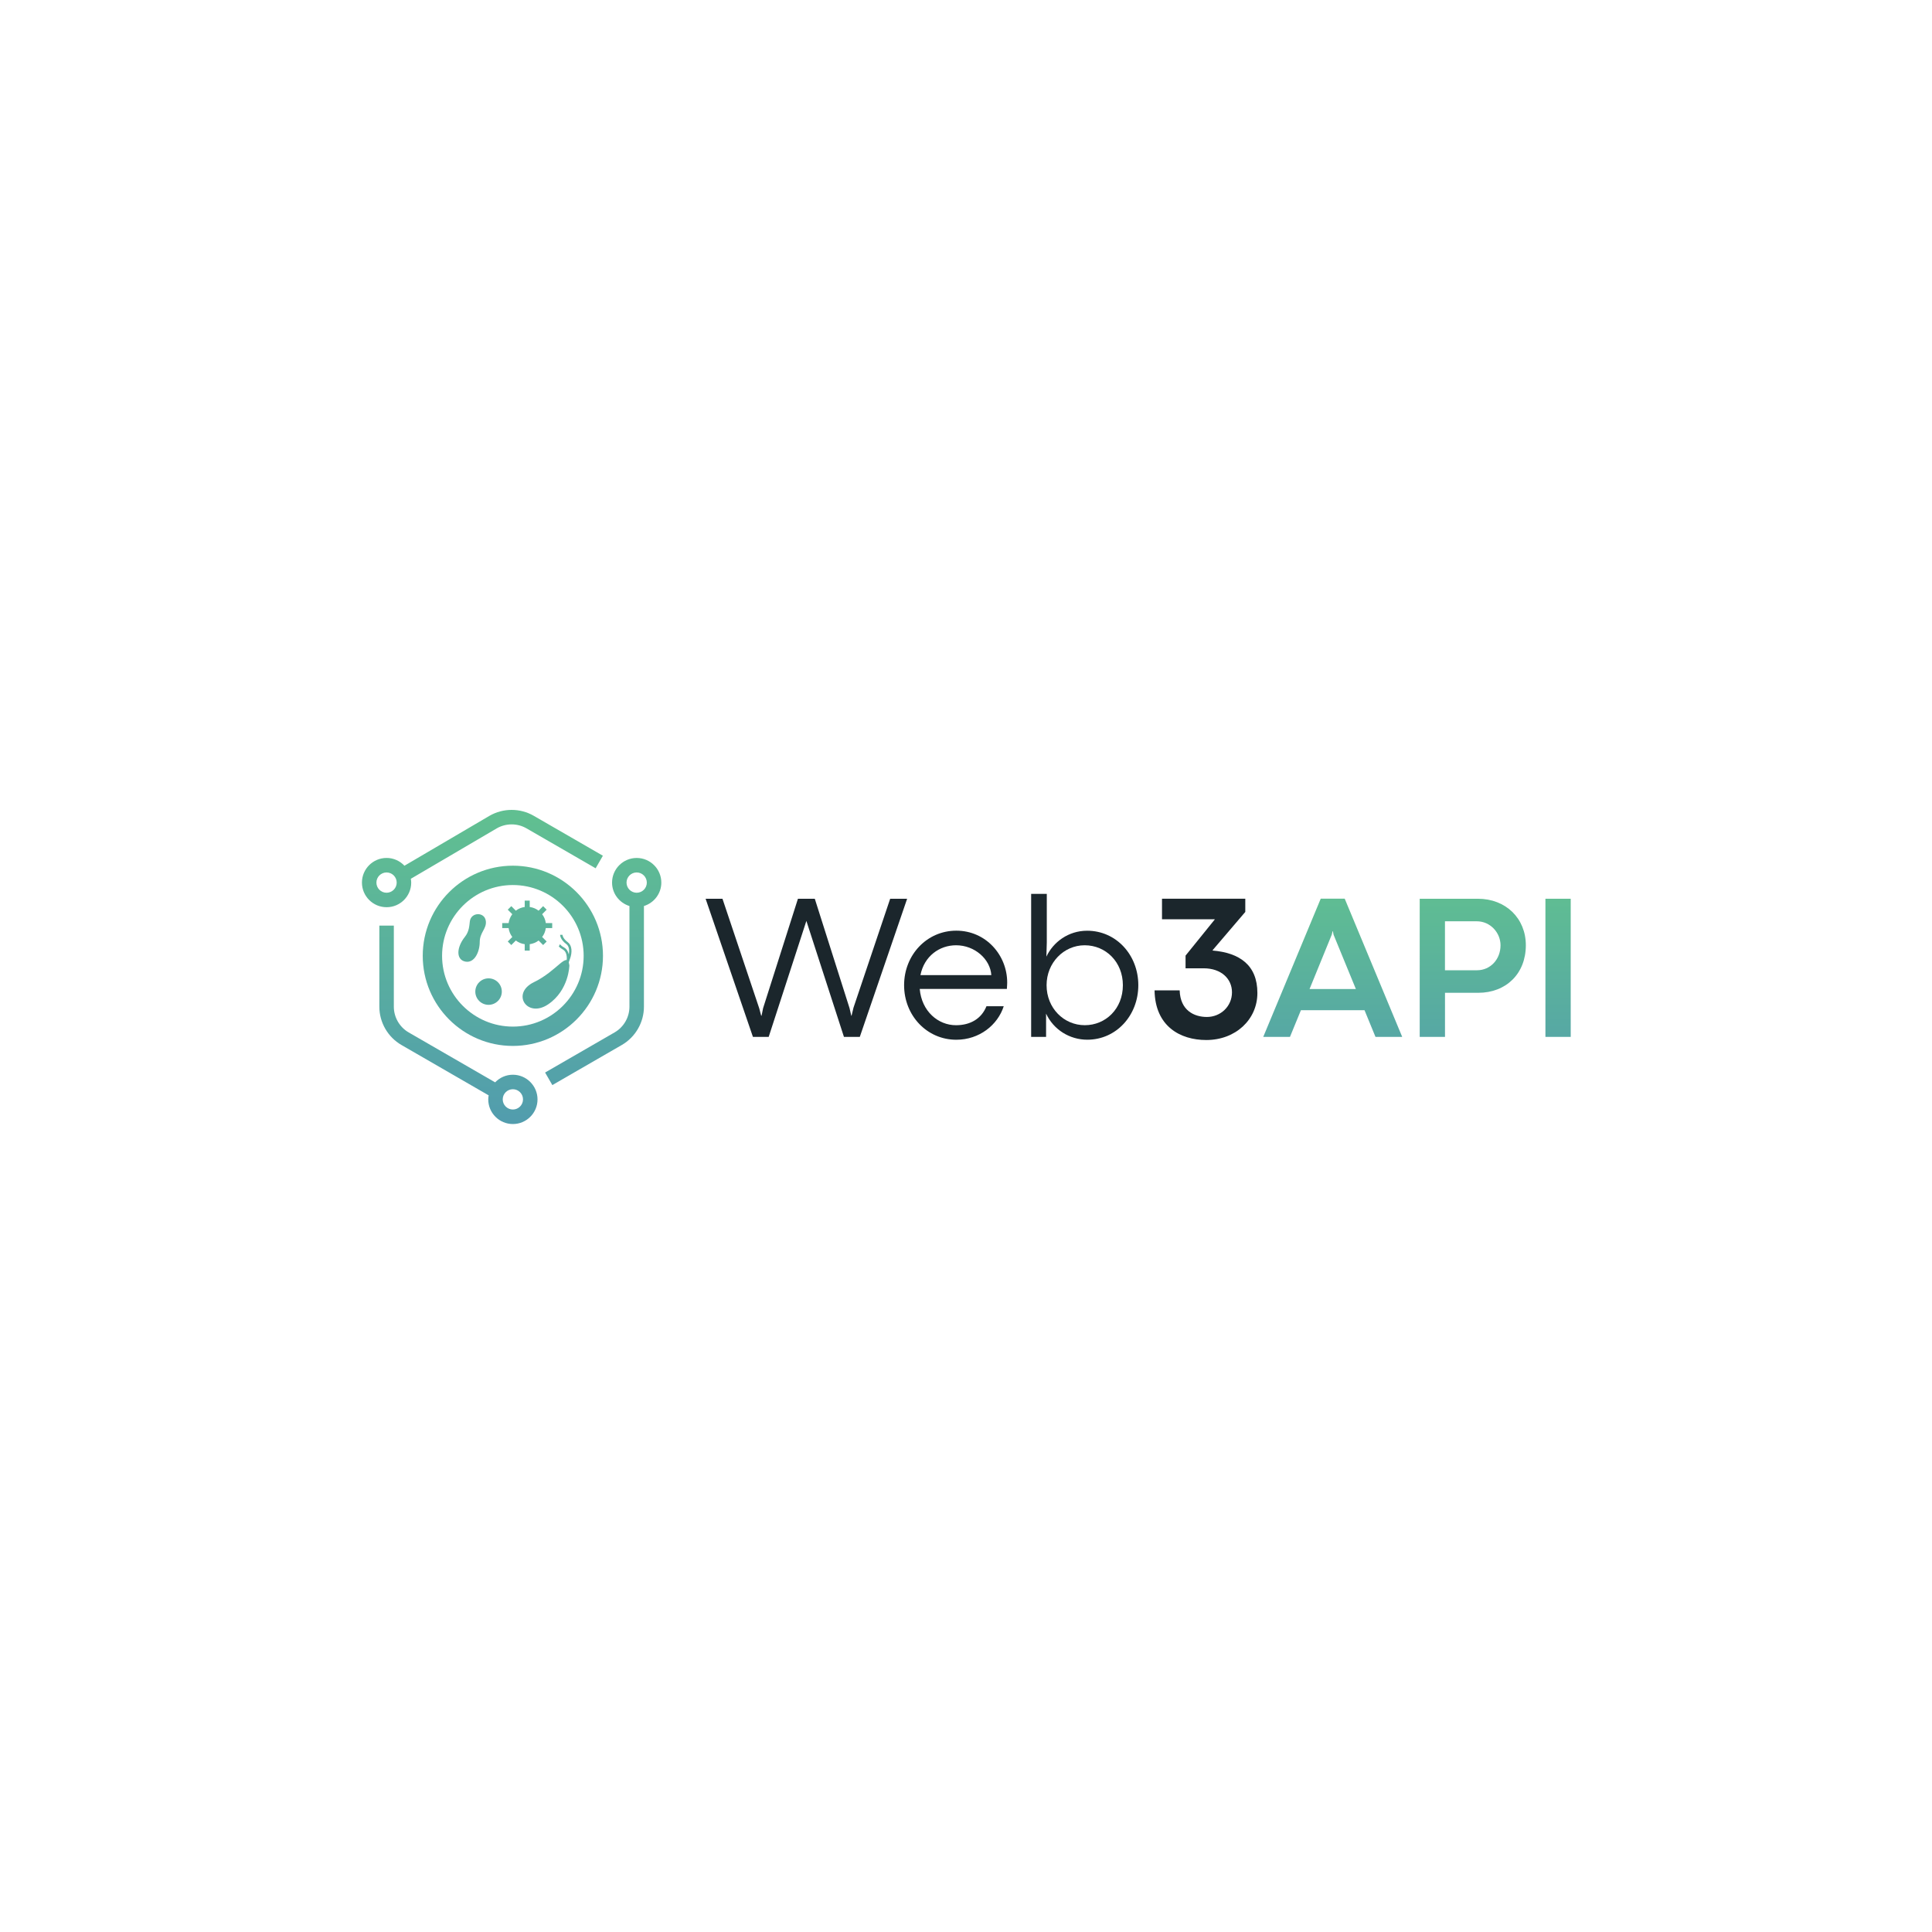 <?xml version="1.0" encoding="utf-8"?>
<!-- Generator: Adobe Illustrator 24.0.0, SVG Export Plug-In . SVG Version: 6.00 Build 0)  -->
<svg version="1.1" id="Layer_1" xmlns="http://www.w3.org/2000/svg" xmlns:xlink="http://www.w3.org/1999/xlink" x="0px" y="0px"
	 viewBox="0 0 1000 1000" style="enable-background:new 0 0 1000 1000;" xml:space="preserve">
<style type="text/css">
	.st0{fill:#1B262C;}
	.st1{fill:url(#SVGID_1_);}
	.st2{fill:url(#SVGID_2_);}
	.st3{fill:url(#SVGID_3_);}
	.st4{fill:url(#SVGID_4_);}
	.st5{fill:url(#SVGID_5_);}
	.st6{fill:url(#SVGID_6_);}
	.st7{fill:url(#SVGID_7_);}
	.st8{fill:url(#SVGID_8_);}
	.st9{fill:url(#SVGID_9_);}
	.st10{fill:url(#SVGID_10_);}
	.st11{fill:url(#SVGID_11_);}
	.st12{fill:url(#SVGID_12_);}
	.st13{fill:url(#SVGID_13_);}
</style>
<g>
	<g>
		<g>
			<g>
				<g>
					<path class="st0" d="M365.22,465.19h8.73l19.03,56.73l1,3.79h0.21l0.79-3.89l18.03-56.62h8.73l17.98,56.62l0.89,3.89h0.16
						l1-4.15l18.98-56.36h8.78l-24.5,71.5h-8.2l-19.45-60.04l-19.51,60.04h-8.15L365.22,465.19z"/>
				</g>
			</g>
			<g>
				<g>
					<path class="st0" d="M521.16,511.88h-45.11c1,11.57,9.52,18.77,18.77,18.77c7.41,0,13.2-3.36,15.77-9.83h8.94
						c-3.15,9.78-12.67,17.35-24.55,17.35c-15.25,0-27.02-12.57-27.02-28.23c0-15.67,11.78-28.23,27.02-28.23
						c15.25,0,26.34,12.57,26.34,26.87C521.32,509.46,521.26,510.14,521.16,511.88z M513.11,504.73
						c-0.53-8.25-8.57-15.46-18.24-15.46c-8.62,0-16.51,5.63-18.45,15.46H513.11z"/>
				</g>
			</g>
			<g>
				<g>
					<path class="st0" d="M541.45,524.65v12.04h-7.73v-74.03h8.1v25.08l-0.21,7.41c3.52-7.52,11.36-13.41,21.08-13.41
						c15.09,0,26.5,12.57,26.5,28.18c0,15.72-11.46,28.23-26.39,28.23C553.7,538.17,545.34,533.01,541.45,524.65z M581.2,509.93
						c0-11.99-8.83-20.66-19.77-20.66c-10.88,0-19.72,9.1-19.72,20.66c0,11.88,8.94,20.71,19.77,20.71
						C572.26,530.65,581.2,522.18,581.2,509.93z"/>
				</g>
			</g>
			<g>
				<g>
					<path class="st0" d="M597.6,512.61h12.99c0.32,10.46,7.57,13.77,14.09,13.77c7.04,0,12.99-5.42,12.99-12.78
						c0-6.94-5.52-12.41-14.67-12.41h-9.36v-6.57l15.04-18.61l0.11-0.21h-27.34v-10.62h43.11v6.83l-16.61,19.45l-0.37,0.53
						c13.93,1.16,23.24,7.47,23.24,21.98c0,13.77-11.3,24.34-26.45,24.34C610.85,538.32,597.86,531.17,597.6,512.61z"/>
				</g>
			</g>
			<linearGradient id="SVGID_1_" gradientUnits="userSpaceOnUse" x1="689.817" y1="573.383" x2="689.817" y2="457.171">
				<stop  offset="0" style="stop-color:#529DAD"/>
				<stop  offset="1" style="stop-color:#60BF91"/>
			</linearGradient>
			<path class="st1" d="M706.27,522.87h-32.91l-5.68,13.83h-13.83l29.76-71.55h12.41l29.76,71.55h-13.83L706.27,522.87z
				 M701.8,511.93l-11.57-28.18l-0.32-1.74h-0.16l-0.42,1.74l-11.51,28.18H701.8z"/>
			<linearGradient id="SVGID_2_" gradientUnits="userSpaceOnUse" x1="762.291" y1="573.383" x2="762.291" y2="457.171">
				<stop  offset="0" style="stop-color:#529DAD"/>
				<stop  offset="1" style="stop-color:#60BF91"/>
			</linearGradient>
			<path class="st2" d="M734.82,465.19h30.13c14.46,0,24.82,10.15,24.82,24.08c0,14.72-10.25,24.6-24.6,24.6h-17.24v22.82h-13.09
				V465.19z M764.53,502.2c6.83,0,12.14-5.57,12.14-12.93c0-6.52-5.31-12.41-12.25-12.41h-16.51v25.34H764.53z"/>
			<linearGradient id="SVGID_3_" gradientUnits="userSpaceOnUse" x1="806.454" y1="573.383" x2="806.454" y2="457.171">
				<stop  offset="0" style="stop-color:#529DAD"/>
				<stop  offset="1" style="stop-color:#60BF91"/>
			</linearGradient>
			<path class="st3" d="M799.91,465.19H813v71.5h-13.09V465.19z"/>
		</g>
	</g>
	<g>
		<g>
			<linearGradient id="SVGID_4_" gradientUnits="userSpaceOnUse" x1="265.456" y1="578.795" x2="265.456" y2="423.897">
				<stop  offset="0" style="stop-color:#529DAD"/>
				<stop  offset="1" style="stop-color:#60BF91"/>
			</linearGradient>
			<path class="st4" d="M265.46,448.08c-25.72,0-46.65,20.93-46.65,46.65c0,25.72,20.92,46.64,46.64,46.64
				c25.72,0,46.65-20.92,46.65-46.64C312.1,469.01,291.18,448.08,265.46,448.08z M265.46,531.37c-20.2,0-36.64-16.44-36.64-36.64
				c0-20.21,16.44-36.64,36.64-36.64c20.2,0,36.64,16.44,36.64,36.64C302.1,514.93,285.66,531.37,265.46,531.37z"/>
			<linearGradient id="SVGID_5_" gradientUnits="userSpaceOnUse" x1="312.215" y1="578.795" x2="312.215" y2="423.897">
				<stop  offset="0" style="stop-color:#529DAD"/>
				<stop  offset="1" style="stop-color:#60BF91"/>
			</linearGradient>
			<path class="st5" d="M342.3,456.83c0-7.03-5.72-12.75-12.75-12.75c-7.03,0-12.75,5.72-12.75,12.75c0,5.72,3.81,10.51,9,12.13
				v52.09c0,5.48-2.95,10.59-7.7,13.33l-35.96,20.76l3.75,6.5l35.96-20.76c7.06-4.08,11.45-11.68,11.45-19.83v-52.09
				C338.49,467.34,342.3,462.55,342.3,456.83z M329.54,462.08c-2.9,0-5.25-2.36-5.25-5.25c0-2.9,2.36-5.25,5.25-5.25
				s5.25,2.36,5.25,5.25C334.8,459.73,332.44,462.08,329.54,462.08z"/>
			<linearGradient id="SVGID_6_" gradientUnits="userSpaceOnUse" x1="249.69" y1="578.795" x2="249.69" y2="423.897">
				<stop  offset="0" style="stop-color:#529DAD"/>
				<stop  offset="1" style="stop-color:#60BF91"/>
			</linearGradient>
			<path class="st6" d="M212.84,456.83c0-0.67-0.1-1.32-0.2-1.97l44.48-26.1c4.75-2.74,10.65-2.74,15.4,0l35.78,20.66l3.75-6.5
				l-35.78-20.66c-7.06-4.08-15.84-4.08-22.92,0.01l-44.01,25.83c-2.33-2.47-5.6-4.03-9.25-4.03c-7.03,0-12.75,5.72-12.75,12.75
				c0,7.03,5.72,12.75,12.75,12.75C207.12,469.59,212.84,463.86,212.84,456.83z M194.83,456.83c0-2.9,2.36-5.25,5.25-5.25
				c2.9,0,5.25,2.36,5.25,5.25c0,2.9-2.36,5.25-5.25,5.25C197.19,462.08,194.83,459.73,194.83,456.83z"/>
			<linearGradient id="SVGID_7_" gradientUnits="userSpaceOnUse" x1="237.272" y1="578.795" x2="237.272" y2="423.897">
				<stop  offset="0" style="stop-color:#529DAD"/>
				<stop  offset="1" style="stop-color:#60BF91"/>
			</linearGradient>
			<path class="st7" d="M265.46,556.28c-3.61,0-6.85,1.52-9.17,3.94l-44.74-25.83c-4.75-2.74-7.7-7.85-7.7-13.33v-41.96h-7.5v41.96
				c0,8.15,4.39,15.75,11.45,19.83l45.13,26.06c-0.12,0.69-0.21,1.38-0.21,2.1c0,7.03,5.72,12.75,12.75,12.75
				c7.03,0,12.75-5.72,12.75-12.75S272.49,556.28,265.46,556.28z M265.46,574.28c-2.9,0-5.25-2.36-5.25-5.25
				c0-2.9,2.36-5.25,5.25-5.25s5.25,2.36,5.25,5.25C270.71,571.93,268.35,574.28,265.46,574.28z"/>
			<linearGradient id="SVGID_8_" gradientUnits="userSpaceOnUse" x1="252.881" y1="578.795" x2="252.881" y2="423.897">
				<stop  offset="0" style="stop-color:#529DAD"/>
				<stop  offset="1" style="stop-color:#60BF91"/>
			</linearGradient>
			<path class="st8" d="M252.88,506.39c-3.79,0-6.86,3.07-6.86,6.86c0,3.79,3.07,6.85,6.86,6.85c3.79,0,6.86-3.07,6.86-6.85
				C259.74,509.46,256.67,506.39,252.88,506.39z"/>
			<linearGradient id="SVGID_9_" gradientUnits="userSpaceOnUse" x1="272.888" y1="578.795" x2="272.888" y2="423.897">
				<stop  offset="0" style="stop-color:#529DAD"/>
				<stop  offset="1" style="stop-color:#60BF91"/>
			</linearGradient>
			<path class="st9" d="M271.59,488.71v3.31h2.59v-3.31c1.72-0.23,3.29-0.89,4.6-1.9l2.34,2.34l1.83-1.83l-2.34-2.34
				c1.01-1.31,1.67-2.88,1.9-4.6h3.31v-2.59h-3.31c-0.23-1.72-0.89-3.29-1.9-4.6l2.34-2.34l-1.83-1.83l-2.34,2.34
				c-1.32-1.01-2.88-1.67-4.6-1.9v-3.31h-2.59v3.31c-1.72,0.23-3.29,0.89-4.6,1.9l-2.34-2.34l-1.83,1.83l2.34,2.34
				c-1.01,1.32-1.67,2.88-1.9,4.6h-3.31v2.59h3.31c0.23,1.72,0.89,3.29,1.9,4.6l-2.34,2.34l1.83,1.83l2.34-2.34
				C268.31,487.82,269.87,488.48,271.59,488.71z"/>
			<linearGradient id="SVGID_10_" gradientUnits="userSpaceOnUse" x1="282.601" y1="578.795" x2="282.601" y2="423.897">
				<stop  offset="0" style="stop-color:#529DAD"/>
				<stop  offset="1" style="stop-color:#60BF91"/>
			</linearGradient>
			<path class="st10" d="M283.7,519.86c10.85-7.34,11.01-20.19,11.01-20.19c-1.12-7.74-5.94,2.68-18.35,8.7
				C264.32,514.2,272.84,527.2,283.7,519.86z"/>
		</g>
		<linearGradient id="SVGID_11_" gradientUnits="userSpaceOnUse" x1="244.391" y1="578.795" x2="244.391" y2="423.897">
			<stop  offset="0" style="stop-color:#529DAD"/>
			<stop  offset="1" style="stop-color:#60BF91"/>
		</linearGradient>
		<path class="st11" d="M251.46,476.7c-0.59-4.81-7.65-4.64-8.27,0.17c-0.3,2.32-0.3,5.19-2.57,8.05
			c-4.48,5.65-4.54,11.86,0.24,12.8c4.78,0.94,7.44-5.17,7.45-10.1c0.01-4.93,3.44-6.74,3.19-10.57
			C251.49,476.93,251.48,476.81,251.46,476.7z"/>
		<g>
			<linearGradient id="SVGID_12_" gradientUnits="userSpaceOnUse" x1="292.867" y1="578.795" x2="292.867" y2="423.897">
				<stop  offset="0" style="stop-color:#529DAD"/>
				<stop  offset="1" style="stop-color:#60BF91"/>
			</linearGradient>
			<path class="st12" d="M290.71,503.02v-2.68h0.66c2.23-2.84,3.46-6.27,3.16-8.92c-0.14-1.24-0.62-2.2-1.4-2.77
				c-3.18-2.33-3.22-4.68-3.22-4.78h1.24h-0.62l0.62-0.01c0,0.08,0.08,1.86,2.71,3.8c1.06,0.78,1.72,2.03,1.9,3.63
				c0.36,3.18-1.2,7.29-3.97,10.49L290.71,503.02z"/>
		</g>
		<linearGradient id="SVGID_13_" gradientUnits="userSpaceOnUse" x1="291.922" y1="578.795" x2="291.922" y2="423.897">
			<stop  offset="0" style="stop-color:#529DAD"/>
			<stop  offset="1" style="stop-color:#60BF91"/>
		</linearGradient>
		<path class="st13" d="M294.35,493.78c-0.39-1.56-1.2-2.72-2.35-3.35c-1.03-0.57-1.73-1.16-2.2-1.69l-0.56,1.19
			c0.54,0.52,1.23,1.07,2.17,1.58c0.84,0.46,1.45,1.35,1.75,2.56c0.64,2.59-0.13,6.15-1.97,9.26l-0.65,0.09l0.35,2.66l0.92-1.39
			C294.12,501.17,295.12,496.88,294.35,493.78z"/>
	</g>
</g>
</svg>
